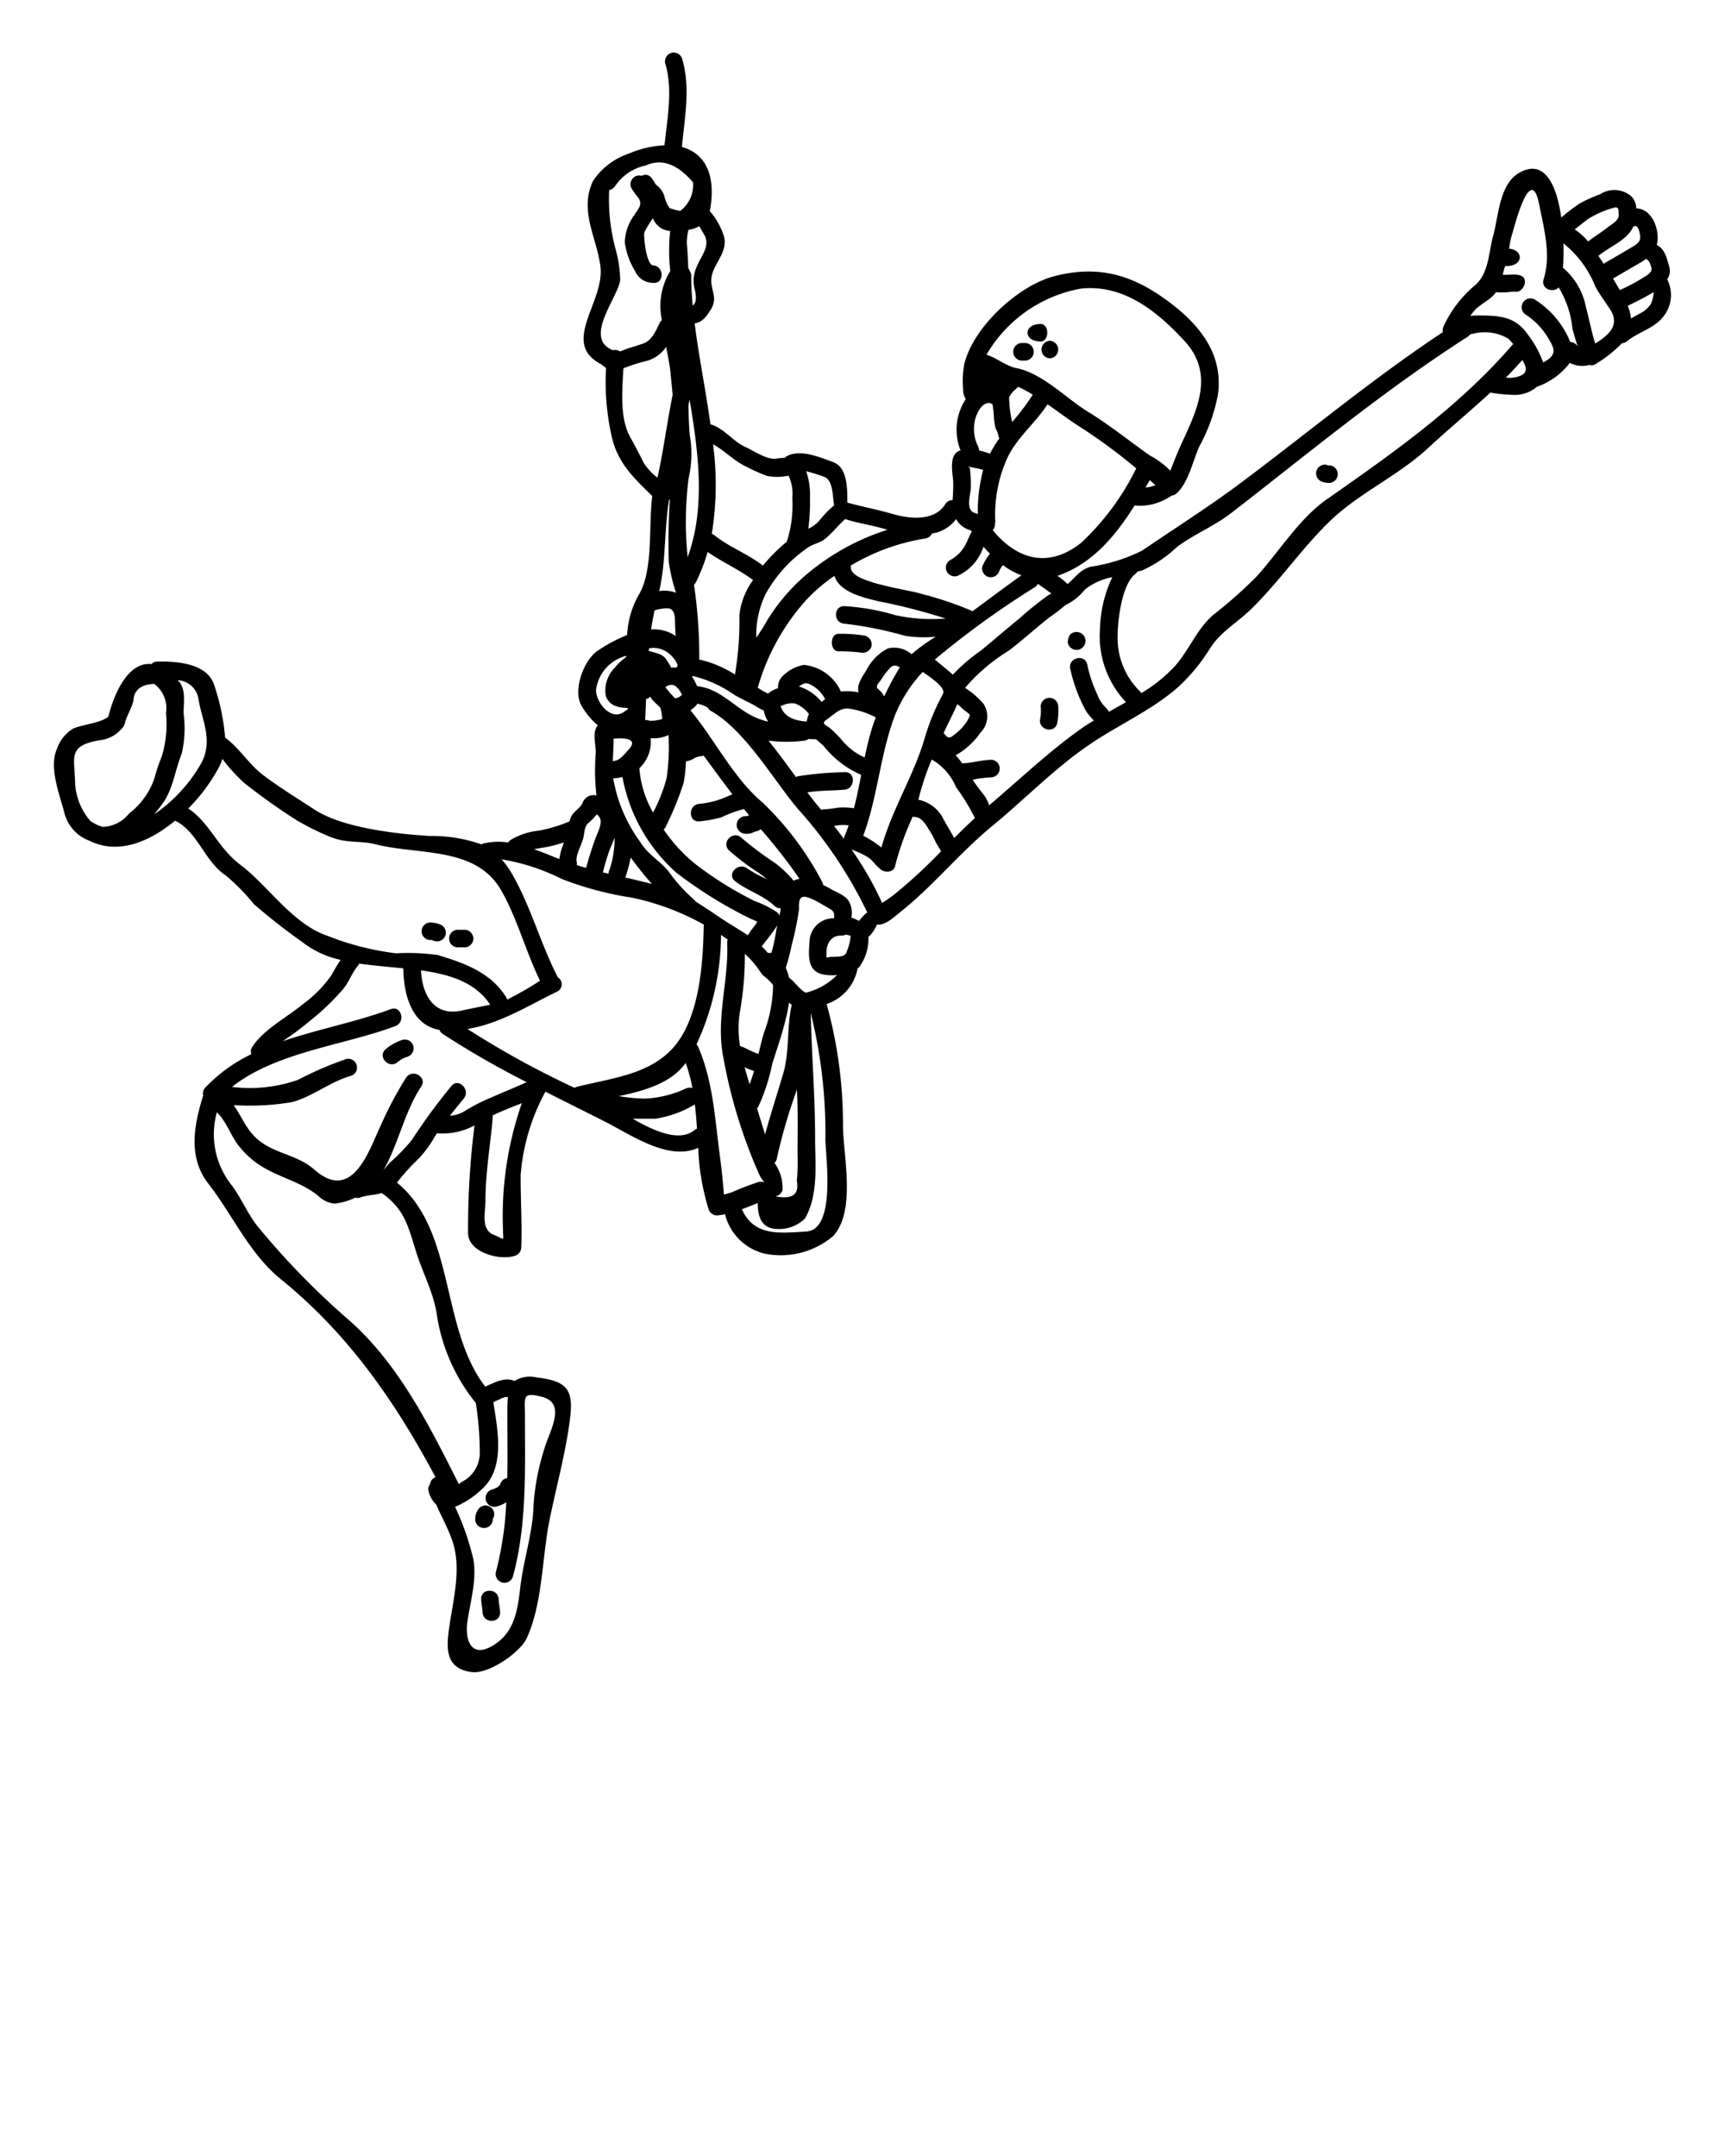<svg xmlns="http://www.w3.org/2000/svg" viewBox="0 0 128 160" x="0px" y="0px"><g><path d="M65.492,51.6a.486.486,0,0,1,.138.045,20.3,20.3,0,0,1,1.135-2.113l.006-.007c-.235-.136-.476-.221-.7.02a4.755,4.755,0,0,0-.652.835c-.163.274-.515.529-.268.744C65.238,51.2,65.669,51.6,65.492,51.6Zm51.664-25.688c.007.026.013.059.019.085v-.033C117.169,25.944,117.163,25.931,117.156,25.912ZM45.206,14.046a14.186,14.186,0,0,0,.509,4.579,9.313,9.313,0,0,1,.306,2.153c-.169,1.324-2.772,4.325-.541,5.212a.713.713,0,0,1,.541.091c.261-.1.574-.234.64-.247.332-.092.652-.2.978-.307.717-.222,1-.913,1.3-1.546a.706.706,0,0,1,.176-.228,4.953,4.953,0,0,1,.62-3.64,13.706,13.706,0,0,1-.072-2.081,7.873,7.873,0,0,1,.072-.894h-.02a1.455,1.455,0,0,1-1.265-.939,6.288,6.288,0,0,0-.639,1.057c-.066.143.117,2.387.658,2.439.829.066.835,1.37,0,1.3a1.469,1.469,0,0,1-1.35-.887A5.581,5.581,0,0,1,46.361,18a3.577,3.577,0,0,1,.723-2.061c.242-.417.672-.77.242-1.311a5.007,5.007,0,0,1-.457-.639.651.651,0,0,1,.757-.94.529.529,0,0,1,.7.137,2.955,2.955,0,0,1,.333.509,1.658,1.658,0,0,1,.646.881,2.3,2.3,0,0,0,.385.867,4.277,4.277,0,0,0,.782.209,2.4,2.4,0,0,0,.953-2.12q-1.761-2.055-3.5-1.253a3.635,3.635,0,0,0-2.27,1.514C45.486,14.02,45.206,14.184,45.206,14.046Zm78.466,5.108c.137.476.391.978.105,1.461a.649.649,0,0,1-.072.105,2.555,2.555,0,0,1-.261,2.752c-.7.913-1.853,1.148-2.707,1.846a.722.722,0,0,1-.385.157A9.856,9.856,0,0,1,118.428,27a.56.56,0,0,1-.5.085,1.993,1.993,0,0,1-1.442-.157,5.235,5.235,0,0,1-2.4,1.761c-.013,0-.026,0-.032.007a2.531,2.531,0,0,1-1.82.606,11.258,11.258,0,0,1-1.644-.169c-1.513,1.4-3.105,2.713-4.612,4.109-2.263,2.1-5.16,3.347-7.345,5.48-2.068,2.015-3.712,4.442-5.779,6.464-1.044,1.024-2.257,1.67-3.066,2.929a13.484,13.484,0,0,1-2.3,2.812c-1.9,1.722-4.547,2.889-6.667,4.344-2.569,1.748-4.8,4.064-7.208,6.04-2.432,2-4.377,4.449-6.823,6.386-.437.346-1.03.927-1.631.927a.19.19,0,0,1-.078-.02,3.005,3.005,0,0,1-.443.724.678.678,0,0,1-.2.189,3.549,3.549,0,0,1-.7,2.277c-.026.02-.065.039-.1.065a3.464,3.464,0,0,1-2.3,2.655,33.377,33.377,0,0,1,1.214,9.048c.019,2.218.991,6.353-.751,8.186a6.013,6.013,0,0,1-5.068,1.285A3.994,3.994,0,0,1,53.8,90.112a4.757,4.757,0,0,1-.6.085.654.654,0,0,1-.627-.483,17.416,17.416,0,0,1-.763-4.533c-2.172,1-4.951-.933-6.771-1.866-1.494-.763-3.033-1.519-4.566-2.3a15.378,15.378,0,0,0-1.84,6.21c-.006,1.774.111,3.575.046,5.336a.663.663,0,0,1-.476.633c-1.083.372-3.418-.222-3.47-1.644a61.049,61.049,0,0,1,.476-8.03,5,5,0,0,1-2.779.581c-.059.091-.117.169-.176.261a7.882,7.882,0,0,1-1.533,1.956,17.3,17.3,0,0,0-1.266,1.442c4.358,3.594,3.21,10.829,6.556,15.147.228-.118.47-.215.672-.3a2.665,2.665,0,0,1,.907-.235,1.553,1.553,0,0,1,.594.111,2.1,2.1,0,0,1,1.591-.268c2.2.255,2.772.829,2.544,2.87-.287,2.531-1.031,5.193-1.533,7.678-.568,2.766-.508,6.2-1.69,8.787-.5,1.1-2.85,2.713-4.115,2.537-1.931-.267-1.873-1.728-1.651-3.3.294-2.081.952-4.423.215-6.5-.326-.926-.8-1.755-1.174-2.629a1.963,1.963,0,0,1-.561-.959.544.544,0,0,1,.1-.548.626.626,0,0,1,.405-.528c-2.981-5.59-6.452-10.613-11.468-14.683-2.361-1.918-3.568-4.762-5.395-7.111-1.52-1.95-1.05-4.357-.385-6.5,0-.013.014-.02.014-.033a.62.62,0,0,1,.15-.58,11.589,11.589,0,0,1,3.424-2.486.562.562,0,0,1,.065-.535c.822-1.291,2.532-2.165,3.686-3.124A9.248,9.248,0,0,0,24.573,72.4c.228-.4.444-.789.7-1.167a7,7,0,0,1-2.87-1.344,45.182,45.182,0,0,1-3.574-2.8,14.953,14.953,0,0,0-2.055-2.1c-1.592-1.05-2.114-3.288-3.784-4.084-1.911,1.585-4.247,2.544-6.353,1.488a2.986,2.986,0,0,1-1.853-2.042c-.352-1.389-1.181-3.366-.555-4.788a2.831,2.831,0,0,1,1.2-1.494c.7-.307,2.016-.4,2.609-.88.509-2.036,1.6-4.084,3.2-3.908a.59.59,0,0,1,.431-.182c1.474-.027,3.783.11,4.26,1.846a16.182,16.182,0,0,1,.776,3.8c1.03.731,1.748,1.951,2.766,2.733,1.239.946,2.544,1.735,3.835,2.583,2.081,1.377,6.08,1.827,8.585,1.977a11.13,11.13,0,0,1,3.841.626.647.647,0,0,1,.118-.058,4.655,4.655,0,0,1,1.859-.079.633.633,0,0,1,.163-.183,4.992,4.992,0,0,1,2.114-.7,11.176,11.176,0,0,0,2.27-.684c.033-.1.059-.2.1-.294.182-.457.678-.639.874-1.089a.872.872,0,0,1,.958-.561c.027.006.046.013.072.019a16.3,16.3,0,0,1-.052-3.183c.014-.613-.294-1.494.15-2.022A5.6,5.6,0,0,1,43.164,52.4c-.691-1.135.143-3.405,1.174-4.1a11.411,11.411,0,0,1,2.2-1.174,6.666,6.666,0,0,1,.822-2.916c1.135-1.82.751-5.016,1.037-7.4-1.265-1.245-2.439-2.3-2.948-4.168a18.18,18.18,0,0,1-.476-5.323,1,1,0,0,1-.118-.117.549.549,0,0,1-.241-.17c-3.066-1.565.255-4.605-.059-7.227-.267-2.205-1.6-4.136-.554-6.373A5.171,5.171,0,0,1,46.661,11.4a7.769,7.769,0,0,1,2.648-.62c.2-2,.639-4.116.052-6.079a.65.65,0,0,1,1.252-.346c.646,2.14.183,4.384-.012,6.556,1.552.417,2.5,1.8,2.132,4.39a1.769,1.769,0,0,1-.072.359,5.222,5.222,0,0,1,1.051,1.852c.339,1.181-.744,2-.914,3.053-.149.926.549,1.474-.077,2.446-.372.574-.614.881-1.175.992.307,2.433.822,4.964,1.175,7.495a.4.4,0,0,1,.1.019c.985.359,1.572,1.233,2.479,1.651.6.274,1.585.945,2.25.874.255-.033.47-.059.711-.072.02-.02,0-.039.02-.052.992-.659,2.551.013,3.529.372,1.025.371,1.063,1.813,1.063,2.778V37.3c1.3.352,2.316.535,3.379.848,1.26.365,3.092.554,3.888-.731a.608.608,0,0,1,.541-.3,11.476,11.476,0,0,0,.046-1.441c-.046-.633-.352-2.01.548-2.251a4.119,4.119,0,0,1,.392-3.809,1.19,1.19,0,0,1-.2-.731A6.574,6.574,0,0,1,71.54,27.1v-.026c.639-2.772,4.018-5.91,6.758-6.595,3.333-.835,5.857-.033,8.519,1.983,2.27,1.716,3.952,3.868,3.561,6.8a13.022,13.022,0,0,1-1.389,3.881c-.483,1.07-.789,2.649-1.683,3.471a.685.685,0,0,1-.378.169,4.12,4.12,0,0,1-2.636.744A.407.407,0,0,1,84.2,37.5c-1.415,2.244-3.1,4.3-5.662,5.211-.026.013-.052.013-.078.027a3.838,3.838,0,0,1,.75.606c.554-.443.958-1.109,1.755-1.291a12.762,12.762,0,0,0,3.777-1.188c2.53-1.728,5.074-3.327,7.52-5.172,4.984-3.745,9.635-7.613,14.8-11.044a.658.658,0,0,1,.039-.4,8.754,8.754,0,0,1,2.335-3.066c1.051-.887,1.018-2.452,1.364-3.7.4-1.423.444-3.784,1.9-4.638,1.931-1.135,2.818.932,3.151,3.3a13.382,13.382,0,0,1,1.337-1.03,11.759,11.759,0,0,1,1.546-.7,1.927,1.927,0,0,1,2.323.163,1.309,1.309,0,0,1,.358.887c1.07.019,1.644,1.311,1.585,2.316a1.81,1.81,0,0,1-.065.4,1.19,1.19,0,0,1,.379.287A2.079,2.079,0,0,1,123.672,19.154Zm-1.154,3.366a2.637,2.637,0,0,0,.189-.842,20.737,20.737,0,0,1-1.924,1.011,3.332,3.332,0,0,1,.241.94c.2-.111.411-.222.613-.339A2.068,2.068,0,0,0,122.518,22.52Zm-.268-2.12c.411-.3.339-.457.164-.894a.639.639,0,0,0-.262-.293c-.11.078-.228.15-.352.228-.7.417-1.409.815-2.107,1.233.17.287.339.567.5.854A14.217,14.217,0,0,0,122.25,20.4Zm-1.109-2.088c.49-.293.653-.463.516-1.056-.026-.111-.111-.529-.34-.47a.655.655,0,0,1-.117.013,1.329,1.329,0,0,1-.091.189c-.509.9-1.716,1.337-2.5,2,.131.2.255.385.385.587C119.706,19.147,120.431,18.743,121.141,18.312Zm-1.852-1.435c.267-.215.868-.515.822-.932-.033-.307.065-.679-.4-.516a7.273,7.273,0,0,0-1.866.816c-.339.26-.665.522-1,.782a4.757,4.757,0,0,1,1,.894C118.31,17.549,118.826,17.243,119.289,16.877Zm-.92,8.617c.874-.547,1.879-1.291,1.142-2.472-.366-.594-.822-1.154-1.142-1.781a7.774,7.774,0,0,0-2.361-3.183,18.025,18.025,0,0,1-.033,1.813,5.03,5.03,0,0,1,1.7,2.9C117.926,23.7,118.089,24.594,118.369,25.494Zm-1.292.222c-.176-.5-.385-1.239-.4-1.35a7.226,7.226,0,0,0-1.024-3.04c-.4.45-1.337.111-1.115-.594.574-1.813.026-3.776-.327-5.557-.613-3.131-1.813,1.539-1.957,2.042a6.017,6.017,0,0,0-.267,1.226h-.189c1.3,0,1.3,1.3.006,1.3h-.091c-.066,0-.131.384-.209.652h.235c.268,0,.509-.033.763-.013.359.026.653.157.653.528,0,.339-.294.763-.653.737-.3-.026-.574.052-.874.052h-.483a1.167,1.167,0,0,1-.143-.019c-.346.561-1.181.874-1.624,1.4-.1.124-.19.242-.281.359.248-.019.483-.026.672-.026,1.481.007,2.668.072,3.581,1.389a7.654,7.654,0,0,1,1.161,2.108l.274-.177c.672-.424.568-.867.2-1.461a5.34,5.34,0,0,0-1.774-1.924.654.654,0,0,1,.658-1.129,6.69,6.69,0,0,1,2.649,3.158A.7.7,0,0,1,117.077,25.716Zm-4.533,2.257c.985-.235.672-.815.417-1.252-.4.443-.8.88-1.22,1.3A2.059,2.059,0,0,0,112.544,27.973Zm-.267-2.439a2.622,2.622,0,0,0-.359-.4,3.419,3.419,0,0,0-2.505-.391c-.053.007-.176.04-.313.065a.657.657,0,0,1-.183.176c-6.177,3.954-11.728,8.572-17.534,13.073-1.279.991-2.753,1.572-4.045,2.531a9.251,9.251,0,0,1-2.6,1.748c-.1.026-.222.052-.333.078a.806.806,0,0,1-.163.183c-1,.77-1.311,3.431-1.311,4.6a5.527,5.527,0,0,0,1.657,4.109.614.614,0,0,1,.1.131A11.131,11.131,0,0,0,87.2,49.415c1.031-1.174,1.631-2.747,2.805-3.764A34.915,34.915,0,0,0,93.229,42.8c1.631-1.794,3.177-4.312,5.2-5.727C103.386,33.6,108.3,30.158,112.277,25.534Zm-24.743,7.69c1.161-2.563,2.733-5.368.34-7.945-2.016-2.165-4.476-4.194-7.659-3.861A10.191,10.191,0,0,0,73.2,26.323c.757.228,1.448.848,2.237,1,1.905.378,3.666,2.23,5.264,3.215,1.677,1.031,3.028,2.14,4.619,3.262a6.321,6.321,0,0,1,1.52,1.128C87.065,34.359,87.293,33.792,87.534,33.224Zm-1.8,2.786c-.137-.131-.281-.255-.417-.385-.1.189-.209.372-.32.554A2.656,2.656,0,0,0,85.734,36.01ZM82.289,52.82c.418-.235.842-.47,1.26-.711a7.117,7.117,0,0,1-1.925-5.454,9.37,9.37,0,0,1,.914-3.822,4.653,4.653,0,0,0-2.029.913,4.138,4.138,0,0,1-1.455,1.161,11.874,11.874,0,0,1-1.168.894c-1.037.815-2,1.709-3.052,2.5a13.549,13.549,0,0,0-3.229,2.752,5.738,5.738,0,0,1,1.37,1.175,1.691,1.691,0,0,1-.215,2.133,5.517,5.517,0,0,1-1.847,1.689,4.912,4.912,0,0,1,.483.6c.737-.026,1.448-.254,2.185-.267a.652.652,0,0,1,0,1.3,9.467,9.467,0,0,0-1.409.183c.248.372.509.724.8,1.083a2.534,2.534,0,0,1,.423.815c2.238-1.891,4.365-3.933,6.759-5.635.313-.229.658-.444,1.011-.659a6.882,6.882,0,0,1-.555-.659c-.195-.346-.365-.711-.528-1.077a12.3,12.3,0,0,1-.665-2.087c-.2-.815,1.063-1.168,1.258-.346a9.819,9.819,0,0,0,.744,2.225,2.7,2.7,0,0,0,.5.854A2.413,2.413,0,0,1,82.289,52.82ZM80.241,40.269a19.045,19.045,0,0,0,4.071-5.512,41.813,41.813,0,0,0-4.266-3.137c-.79-.509-1.546-1.083-2.316-1.618-.887,1.383-2.185,2.381-2.935,3.881a10.173,10.173,0,0,0-.94,4.834.508.508,0,0,1-.032.137.67.67,0,0,1-.157.495C75.415,41.476,77.763,42.252,80.241,40.269ZM77.763,44.19c.312-.2.332-.065-.079-.385-.221-.17-.45-.32-.678-.476a.637.637,0,0,1-.215.247,65.574,65.574,0,0,0-7.424,5.369c.568.483,1.018.828,1.337,1.122a13.031,13.031,0,0,1,2.075-1.781c.972-.8,1.924-1.624,2.9-2.42A23.17,23.17,0,0,1,77.763,44.19Zm-1.129-14.9a10.315,10.315,0,0,0-1-.548c-.033-.013-.065-.02-.1-.033a.909.909,0,0,1-.137.144,1.941,1.941,0,0,0-.521.639c0,.013.006.026.006.039a8.9,8.9,0,0,0,.189,1.631c.006.052.026.1.033.157A17.46,17.46,0,0,0,76.634,29.291Zm-.848,13.4a5.276,5.276,0,0,1-1.363-.75,1.656,1.656,0,0,0-.268.424.668.668,0,0,1-.8.456.659.659,0,0,1-.457-.8,4.236,4.236,0,0,1,.555-.926c-.163-.17-.326-.346-.476-.522a3.61,3.61,0,0,1-1.84,2.126.649.649,0,0,1-.652-1.121A2.815,2.815,0,0,0,71.657,40.4c.163-.333.287-.659.45-.959-.02-.026-.039-.052-.058-.079a1.755,1.755,0,0,1-1.037-.73.926.926,0,0,1-.06-.117,2.7,2.7,0,0,1-1.794,1.076.669.669,0,0,1-.528.378,15.485,15.485,0,0,0-5.512,2.009,1.346,1.346,0,0,1,.026.163c-.039,1.1,4.358,1.625,5.225,1.931a25.426,25.426,0,0,1,3.8,1.285C73.372,44.47,74.566,43.57,75.786,42.7ZM74.155,32.533a.758.758,0,0,1-.085-.255c-.032-.228-.189-.41-.228-.645a4.66,4.66,0,0,1-.091-.659c-.007-.281-.059-.666-.1-.966a.589.589,0,0,0-.261-.1c-.515,0-.848.645-.978,1.043a2.883,2.883,0,0,0,.156,2.16.762.762,0,0,1,.085.319,6.048,6.048,0,0,1,.8.241A9.686,9.686,0,0,1,74.155,32.533Zm-1.6,5.61a12.02,12.02,0,0,1,.4-3.268,4.546,4.546,0,0,0-.723-.163q-.647-.167-.274-.02a9.789,9.789,0,0,1,.071,1.631c-.045.443-.332,1.435.2,1.7A2.007,2.007,0,0,0,72.557,38.143Zm-.926,15.564a2.1,2.1,0,0,0,.346-.652,1.933,1.933,0,0,0-.379-.313c-.195-.157-.365-.346-.561-.49-.137.32-.306.692-.534,1.148-.151.3-.32.646-.483,1,.241.261.339.483.678.209A3.951,3.951,0,0,0,71.631,53.707ZM70.8,62.193c.5-.5,1.011-1,1.539-1.48a14.91,14.91,0,0,0-1.4-2.3,4.254,4.254,0,0,0-1.8-2.048,19.432,19.432,0,0,0-.92,2.694c-.02.092-.052.19-.079.287a2.7,2.7,0,0,1,1.742,1.207C70.163,61.111,70.515,61.639,70.8,62.193Zm-.829-10.7c.235-.463-.926-1.22-1.5-1.631a10.311,10.311,0,0,0-2.042,3.171c-1.122,2.915-1.291,6.1-2.374,8.988a7.906,7.906,0,0,1,1.35.875c.77-2.819,2.472-5.467,3.248-8.252A16.867,16.867,0,0,1,69.974,51.489Zm-3.562-5.845a13.048,13.048,0,0,0,3.764.255,43.852,43.852,0,0,0-4.97-1.279c-1.142-.274-2.9-.672-3.288-1.885a12.052,12.052,0,0,0-2.172,1.879,16.436,16.436,0,0,0-3.516,6.418,5.476,5.476,0,0,0,.77.437,1.885,1.885,0,0,1,.737-.4,1.145,1.145,0,0,1,.326-.887,3.021,3.021,0,0,1,1.578-.842,3.386,3.386,0,0,1,2.76,1.977c.013,0,.026-.007.039-.007a4.371,4.371,0,0,1,1.278.066c-.169-.568.268-1.142.574-1.644a3.657,3.657,0,0,1,1.592-1.611,1.936,1.936,0,0,1,1.754.424,15.056,15.056,0,0,1,1.8-1.3,8.789,8.789,0,0,1-2.283-.065,28,28,0,0,0-4.5-.9c-.841-.046-.815-1.35.026-1.3A16.585,16.585,0,0,1,66.412,45.644ZM69.83,63.178c-.136-.28-.332-.522-.456-.809a5.014,5.014,0,0,0-.405-.737c-.228-.365-.567-1.011-1.095-1a.462.462,0,0,1-.144-.033,21.223,21.223,0,0,0-1.3,3.627c-.091.529-.75.574-1.089.287-.809-.678-.405-.776-2.159-1.474a24.346,24.346,0,0,1,2.263,3.947.038.038,0,0,0,.007.026c.247-.157.547-.353.926-.646A39.409,39.409,0,0,0,69.83,63.178ZM65.852,39.317c-.216-.065-.444-.131-.672-.189-.822-.209-1.657-.34-2.466-.607-.528.47-.946,1.024-1.5,1.474-.372.307-.88.366-1.272.646A10.06,10.06,0,0,0,56.8,44.105a7.091,7.091,0,0,0-.685,3.216,15.091,15.091,0,0,0,.842-1.331A14.252,14.252,0,0,1,59.8,42.67,17.434,17.434,0,0,1,65.852,39.317ZM64.69,54.092c.091-.3.19-.574.294-.855a6.123,6.123,0,0,0-2.081-.659c-.659,0-1.024.457-1.553.816-.5.339.014.43.307.7.261.241.509.489.75.75a4.611,4.611,0,0,0,1.755,1.37C64.312,55.494,64.475,54.783,64.69,54.092Zm-.332,13.6a.336.336,0,0,1-.04-.052,32.455,32.455,0,0,0-5.126-7.625c-1.854-2.212-3.9-5.806-6.432-7.254a.608.608,0,0,1-.242-.241,2.033,2.033,0,0,0-.769-.294c-.033.039-.053.085-.092.124a2.414,2.414,0,0,1-.424.365c1.8,2.166,3.21,5.056,5.362,6.85a22.853,22.853,0,0,1,4.39,5.838.719.719,0,0,1,.1.28c.163.079.339.157.489.248.444.281,1.135.476,1.416.959a1.744,1.744,0,0,1,.221.868c0,.45-.156.28.163.411.138.058.261.117.372.176A4.1,4.1,0,0,1,64.358,67.692ZM63.9,57.5H63.9a7.205,7.205,0,0,1-2.766-2.12c-.209-.2-.405-.365-.581-.521h-.013a5.021,5.021,0,0,1-.541-.02.668.668,0,0,1-.333.13,10.526,10.526,0,0,1-2.642-.006c.711.88,1.39,1.813,2.042,2.707a.557.557,0,0,1,.157-.065,24.962,24.962,0,0,1,3.437-.3c.835-.072.829,1.233,0,1.3-.92.079-1.846.046-2.753.2q.382.508.764.978c.091.1.169.2.254.307.02,0,.032-.013.046-.013a11.394,11.394,0,0,0,1.252-.144,5.5,5.5,0,0,1,1.089.04.147.147,0,0,1,.053.013C63.575,59.173,63.744,58.338,63.9,57.5ZM62.818,70.641a3.626,3.626,0,0,0,.3-1.181c0-.032-.215-.072-.372-.1a.658.658,0,0,1-.306.072c-.757-.032-1.116.594-1.116,1.266.007.515-.058.352.34.313S62.7,71.085,62.818,70.641Zm-.143-8.611c.111-.254.208-.515.3-.782a3.08,3.08,0,0,0-.737-.007c-.118.02-.235.033-.352.052.254.32.495.64.737.959A.705.705,0,0,1,62.675,62.03Zm-.561,10.326a3.38,3.38,0,0,1-1.142-.065c-1.115-.306-.965-1.487-.9-2.426a1.766,1.766,0,0,1,1.82-1.716c.013-.287.065-.5-.372-.737-.274-.144-.528-.313-.8-.457a3.982,3.982,0,0,0-.848-.378c-.633-.157-.581.411-.581.9a21.869,21.869,0,0,1-.548,2.668,15.983,15.983,0,0,1-.437,1.683,3.029,3.029,0,0,1,.228.691,1.954,1.954,0,0,0,.242.222c.137.111.855.979,1.057.92A4.923,4.923,0,0,0,62.114,72.356ZM61.892,37.5c-.117-.7-.072-1.912-.77-2.127a12.013,12.013,0,0,0-1.3-.4,5.39,5.39,0,0,1,.28,1.983,14.723,14.723,0,0,1-.124,2.283,2.4,2.4,0,0,0,.764-.541A8.7,8.7,0,0,1,61.892,37.5ZM59.831,91.391c2.237-.124,1.421-5.61,1.415-6.849a36.881,36.881,0,0,0-1.089-9.374c.072,3.1.326,6.177.326,9.276,0,2,.261,4.181-.744,5.975a2.748,2.748,0,0,1-2.5.731c-.874-.242-1.005-1.1-1.011-1.873-.385.157-.776.32-1.175.463C55.956,91.789,57.893,91.5,59.831,91.391Zm1.324-39.452c.026-.02.046-.039.072-.059a2.466,2.466,0,0,0-1.077-1.069c-.4-.216-.554-.059-.874.13a3.559,3.559,0,0,1,1.69,1.148A2.108,2.108,0,0,0,61.155,51.939Zm-1.142,1.07c0-.007.007-.013.013-.02a2.333,2.333,0,0,0-1.017-.776,1.594,1.594,0,0,0-.92.124,1.625,1.625,0,0,0-.242.124.628.628,0,0,1,.1-.013c.267.809,1.109,1.044,1.918,1.1A1.994,1.994,0,0,1,60.013,53.009Zm-.835,32.609c0-1.155.026-2.309,0-3.47-.006-.431-.026-.855-.046-1.285a41.461,41.461,0,0,0-1.5,5.159.605.605,0,0,1-.163.287,3.167,3.167,0,0,1,.6,2,.668.668,0,0,1-.456.456l-.066.02c1.246.241,1.768-.137,1.579-1.142A16.036,16.036,0,0,0,59.178,85.618Zm-.286-20.261a1.19,1.19,0,0,1,.436-.13,39.745,39.745,0,0,0-2.876-3.692.831.831,0,0,1-.431.176,2.551,2.551,0,0,1-.248.111,1.215,1.215,0,0,1-.456.052.663.663,0,0,1-.653-.652.655.655,0,0,1,.653-.653.482.482,0,0,0,.267-.065c-.13-.156-.254-.313-.385-.47a.625.625,0,0,1-.156.046,9.186,9.186,0,0,0-1.514.574,8.761,8.761,0,0,1-1.637.3c-.842.072-.835-1.233,0-1.3a6.325,6.325,0,0,0,1.7-.391c.261-.1.509-.222.756-.313-.723-.946-1.428-1.918-2.139-2.877a.681.681,0,0,1-.209.046,1.059,1.059,0,0,0-.509.176,2.213,2.213,0,0,1-.593.215,9.755,9.755,0,0,1-.17,1.579,22.462,22.462,0,0,1-1.3,3.2.64.64,0,0,1-.183.274,12.07,12.07,0,0,0,2.3,2.518,26.4,26.4,0,0,0,4.436,2.779,7.574,7.574,0,0,1,1.709.861.519.519,0,0,1,.143.234c.04-.182.079-.365.105-.548a.61.61,0,0,1-.463-.176c-.868-.815-2.022-1.122-2.936-1.846-.658-.528.274-1.441.92-.926a9.521,9.521,0,0,0,1.435.776,8.579,8.579,0,0,0-.718-.541A16.622,16.622,0,0,1,54.09,63.1c-.606-.587.32-1.507.927-.926A23.968,23.968,0,0,0,57.5,64.033,9.031,9.031,0,0,1,58.892,65.357Zm-.144,9.211c-.065-.046-.13-.105-.2-.157a12.415,12.415,0,0,1-.261,1.285c-.267,1.1-.639,2.153-.978,3.229a14.489,14.489,0,0,1-1.05,3.229c-.027.039-.059.059-.085.092.2.652.4,1.3.593,1.943.418-1.506.894-2.994,1.344-4.494C58.6,78.038,58.369,76.231,58.748,74.568Zm.045-37.606a3.21,3.21,0,0,0-.28-1.663,4.036,4.036,0,0,1-1.578.026,13.538,13.538,0,0,1-1.612-.718c-.868-.417-1.572-1.18-2.413-1.637a22.865,22.865,0,0,1-.092,6.647.908.908,0,0,1,.189.1c1.077.868,2.394,1.351,3.51,2.186a1.073,1.073,0,0,1,.084.078A13.132,13.132,0,0,1,58.383,40.2,8.876,8.876,0,0,0,58.793,36.962ZM57.547,69.369c.04-.235.079-.463.125-.692-.334.548-.764,1.038-1.149,1.559a6.625,6.625,0,0,1,.464.49.535.535,0,0,1,.248.006A11.5,11.5,0,0,0,57.547,69.369Zm-.867,7.293a10.385,10.385,0,0,0,.685-3.562,4.541,4.541,0,0,0-.718-.7.846.846,0,0,1-.13-.144l-.079-.1a7.236,7.236,0,0,0-1.167-1.376,24.251,24.251,0,0,1-.359,4.259,7.9,7.9,0,0,0-.006,2.577c.469.17.893.444,1.376.6C56.412,77.679,56.536,77.151,56.68,76.662ZM57,53.557a2.323,2.323,0,0,1-.327-.829,3.659,3.659,0,0,1-.574-.313c-.541-.313-1.115-.547-1.65-.88a9.229,9.229,0,0,0-3.046-1.37.413.413,0,0,1-.046.072.786.786,0,0,1,.118.169c.084.163.175.339.254.516,1.494.15,2.486,1.252,3.751,2.022A5.469,5.469,0,0,0,57,53.557Zm-.711,34.162c.684-.1.489.332.046-.562a37.841,37.841,0,0,1-2.669-8.721c-.561-2.831.411-5.616.294-8.46A.61.61,0,0,1,54,69.728c-.163-.118-.333-.229-.5-.346a19.424,19.424,0,0,1-1.82,8.128.653.653,0,0,1,.13.182c1.077,2.518,1.22,5.1,1.566,7.776.137,1.063.267,2.12.339,3.183l.561-.156A19.818,19.818,0,0,1,56.289,87.719Zm-.2-19.126a1.424,1.424,0,0,1,.1-.2,16.385,16.385,0,0,1-1.631-.8,31.533,31.533,0,0,1-4.37-2.831,12.52,12.52,0,0,1-4-7.1,3.238,3.238,0,0,1-.685.1,11.168,11.168,0,0,0,2.016,4.736c.568.933,1.422,1.357,2.087,2.166a11.951,11.951,0,0,0,1.859,2.067,1.02,1.02,0,0,1,.163.183c.5.307,1.057.679,1.768,1.161.77.516,1.461.907,2.094,1.331A8.2,8.2,0,0,1,56.086,68.593Zm-.208-25.545c-.007-.006-.014-.013-.02-.013-1.063-.8-2.277-1.317-3.353-2.074a13.338,13.338,0,0,1-.867,2.244.654.654,0,0,1-.144.189,36.889,36.889,0,0,1,.392,5.551,8.246,8.246,0,0,1,2.589,1.076c.02.013.04.02.059.033a23.968,23.968,0,0,0,.326-4.4A5.417,5.417,0,0,1,55.878,43.048Zm-.255,37.41c.124-.319.229-.646.326-.978a5.046,5.046,0,0,1-.7-.274C55.362,79.617,55.493,80.034,55.623,80.458ZM51.69,19.819c.287-.769,1.063-1.552.561-2.407-.131-.221-.242-.424-.365-.626a2.177,2.177,0,0,1-.8.268,4.342,4.342,0,0,0-.124.978c.052.509.084,1.213.11,1.879a.672.672,0,0,1,.125.234.418.418,0,0,1,.091.255c0,.744.046,1.5.111,2.27.365-.215.221-.946.13-1.285A2.446,2.446,0,0,1,51.69,19.819Zm.528,48.852c0-.019.013-.033.013-.052a18.771,18.771,0,0,0-5.375-2.009,24.171,24.171,0,0,1-5.192-1.39,15.52,15.52,0,0,0-4.443-1.448A6.767,6.767,0,0,1,38,64.862c1.383,2.406,2.094,5.127,3.366,7.612.013.019.006.032.019.052a.6.6,0,0,1-.033,1.057c-2.224,1.076-4.24,2.381-6.666,2.779a67.1,67.1,0,0,0,7.952,4.37.574.574,0,0,1,.169-.078c2.864-.724,6.139-.952,7.822-3.836C51.957,74.535,52.172,71.287,52.218,68.671Zm-.5,15.088c-.039-.6-.085-1.2-.157-1.8a8.035,8.035,0,0,1-2.929,1.063H46.947c1.664.952,3.477,1.748,4.593.841A.828.828,0,0,1,51.716,83.759Zm-.692-42.414c1.318-3.594.829-7.638.144-11.682-.026.143-.059.28-.085.424.013.743.033,1.481.1,2.218a8.186,8.186,0,0,1-.1,3.255A26.472,26.472,0,0,0,51.024,41.345Zm-.111,39.426a.681.681,0,0,1,.464-.026,11.729,11.729,0,0,0-.5-1.859c-1.044,1.474-3.046,2.068-4.964,2.459a12.66,12.66,0,0,0,1.957.183A8.054,8.054,0,0,0,50.913,80.771Zm-.437-29.1.176-.157a.35.35,0,0,1-.071.033,1.423,1.423,0,0,0-.418-.594.515.515,0,0,0-.508-.1.428.428,0,0,0-.281.163c.085.092.163.19.248.294.137.183.319.332.456.509h.02A.74.74,0,0,0,50.476,51.672ZM50.2,49.519c.286-.15-.379-.92-.6-1.05a1.787,1.787,0,0,0-1.441-.352c-.006.065-.014.13-.02.2a4.721,4.721,0,0,1,.842.248c.384.163.482.424.7.75a.6.6,0,0,1,.1.228c.046,0,.092-.006.137-.006.085,0,.163.006.242.013C50.176,49.539,50.183,49.525,50.2,49.519Zm-.164-2.387c.033.019.065.045.1.071-.02-.352-.046-.711-.046-1.037-.006-.535-.052-1.1-.743-1.017a3.4,3.4,0,0,0-.777.15c-.1.469-.189.946-.254,1.415A2.874,2.874,0,0,1,50.039,47.132Zm-.124-17.848c-.065-.691-.13-1.278-.163-1.656-.052-.516-.182-1.168-.319-1.886a2.559,2.559,0,0,1-1.449,1.044,12.293,12.293,0,0,0-1.721.548c-.092,1.676-.281,3.711.515,5.127.352.626.685,1.272,1,1.905a4.352,4.352,0,0,0,1.011,1.083C49.237,33.407,49.5,31.332,49.915,29.284ZM49.7,37.066l-.052.02c-.372,2.244-.222,4.573-.73,6.778a2.5,2.5,0,0,1,1.245.124,12.784,12.784,0,0,1-.534-2.257C49.57,40.171,49.615,38.619,49.7,37.066Zm-.235,20.666a16.157,16.157,0,0,0,.144-3.184,2.629,2.629,0,0,1-1.325.235,2.707,2.707,0,0,1-.841,2.231A7.752,7.752,0,0,0,48.461,60.3,11.853,11.853,0,0,0,49.465,57.732Zm-.326-4.377a4.647,4.647,0,0,0-.124-.8c-.032-.11-.743-.639-.743-.867a.666.666,0,0,1-.333.189c-.02.515-.039,1.037-.065,1.559a.73.73,0,0,1,.326.052A2.626,2.626,0,0,0,49.139,53.355ZM48.155,65.54c.077.019.143.039.221.059A24.12,24.12,0,0,1,46.8,63.635a11.692,11.692,0,0,1-.366,1.4c-.013.032-.033.058-.045.084C46.967,65.253,47.554,65.39,48.155,65.54ZM46.673,55.6c.731-.835-.456-.842-1.141-.783v.267c-.013.463-.039.933-.059,1.4C45.956,56.434,46.158,56.186,46.673,55.6Zm-.1-2.942v-.124c-.684-.007-1.4-.157-1.63-.927a2.419,2.419,0,0,1,.685-2.067,3.8,3.8,0,0,1,.834-.777v-.1a3.792,3.792,0,0,0-.912.411,3,3,0,0,0-1.325,2.153c.02.952,1.162,2.354,2.146,1.552A.64.64,0,0,1,46.575,52.657Zm-1.043,10.58a6.6,6.6,0,0,0,.078-1.076c-.124.339-.28.672-.4.991a15.07,15.07,0,0,0-.469,1.586c.137.032.274.065.417.1a.377.377,0,0,1,.013-.143A6.307,6.307,0,0,0,45.532,63.237Zm-1.311-1.115c.137-.359.457-.959.32-1.364a.834.834,0,0,0-.255-.326,4.4,4.4,0,0,1-.672.685c-.281.294-.241.8-.352,1.161-.118.411-.561,1.246-.476,1.651a.529.529,0,0,1,.006.267c.235.078.463.143.7.209C43.706,63.629,43.934,62.885,44.221,62.122Zm-2.453.62c.026-.073.046-.151.065-.222a9.438,9.438,0,0,1-1.18.319c-.32.066-.672.111-1.018.183.509.176,1,.378,1.448.561.144.059.281.111.424.163A4.7,4.7,0,0,1,41.768,62.742Zm-1.376,44.781c.384-1.331,1.7-3.4-.2-3.869-1.474-.371-1.239.039-1.239,1.4,0,3.959.163,8.108-.894,11.95a.654.654,0,0,1-1.259-.352,24.687,24.687,0,0,0,.77-5.166,2.614,2.614,0,0,1-.731.319.653.653,0,0,1-.345-1.259c.228-.065.567-.209.632-.417a.608.608,0,0,1,.516-.437c.032-1.559.006-3.125.006-4.638,0-.515,0-.972.039-1.364-.176-.078-.535.124-.665.177a3.191,3.191,0,0,0-.411.2c.332,2.113.88,4.892-.842,6.438a6.5,6.5,0,0,1-2,1.318,19.9,19.9,0,0,1,1.349,3.849c.288,1.546-.221,3.183-.437,4.7-.175,1.24.216,2.727,1.86,1.768,1.67-.985,1.871-2.668,2.08-4.442.222-1.879.927-4.051.966-5.91A17.486,17.486,0,0,1,40.392,107.523Zm-2.76-33.34a25.983,25.983,0,0,0,2.44-1.4c-1.057-2.179-1.709-4.671-2.89-6.725-1.872-3.249-6.06-2.59-9.275-3.393-1.22-.306-2.173-.064-3.366-.547A18.9,18.9,0,0,1,22,60.863a45.208,45.208,0,0,1-3.9-2.779,12.664,12.664,0,0,1-1.6-1.768,3.609,3.609,0,0,1-.248.613A13.236,13.236,0,0,1,13.973,60c1.585,1.057,2.211,2.936,3.836,4.155,2.1,1.579,3.894,4.429,6.51,5.3a20.463,20.463,0,0,0,5.068,1.292,15.76,15.76,0,0,1,3.1.13c2,.6,3.934,1.3,5.069,3.125A.819.819,0,0,1,37.632,74.183Zm-.306,17.084a25.324,25.324,0,0,1,1.4-9.4c-.731.287-1.475.574-2.172.913a.463.463,0,0,1,.013.131c-.176,2.068-.542,4.083-.542,6.171,0,.887-.365,2.159.607,2.55C37.515,91.991,37.326,92.18,37.326,91.267Zm-1.2-9.68c.984-.437,1.976-.835,2.955-1.279a65.7,65.7,0,0,1-6.217-3.575.658.658,0,0,1-.254-.306c-2.068-.352-2.655-2.616-2.681-4.566-1.09-.111-2.2-.2-3.268-.352a1.308,1.308,0,0,1-.072.123c-.483.561-.7,1.3-1.194,1.847a19.082,19.082,0,0,1-1.742,1.741c-.6.5-1.2,1-1.826,1.461-.241.176-.542.372-.842.587,2.649-.906,5.506-1.441,8.011-2.381.789-.293,1.128.966.345,1.259-3.828,1.442-8.812,1.9-12.126,4.514a10.856,10.856,0,0,0,4.88-.515,25.885,25.885,0,0,1,3.613-1.559.65.65,0,0,1,.32,1.259c-1.507.418-2.858,1.552-4.364,1.944a18.587,18.587,0,0,1-4.325.222c.385.528.659,1.148,1.089,1.768,1.311,1.9,3.36,1.663,4.9,3.02,2.838,2.5,4.071-1.475,4.88-3.177a27.98,27.98,0,0,1,1.924-3.646c.463-.7,1.591-.046,1.128.652-1.246,1.872-1.722,4.357-2.8,6.2.169-.189.319-.385.469-.548a13.887,13.887,0,0,0,1.624-1.67A44.789,44.789,0,0,1,33.49,80.6c.528-.653,1.448.274.926.92-.352.437-.7.854-1.03,1.278a2.264,2.264,0,0,0,1.1-.346A12.747,12.747,0,0,1,36.126,81.587ZM35.6,107.751a23.9,23.9,0,0,0-.3-3.666c-.019-.026-.045-.033-.065-.059a13.629,13.629,0,0,1-2.8-6.327c-.234-1.762-1.1-3.262-1.6-4.938-.581-1.905-.9-3.092-2.518-4.227-.522.169-1,.13-1.579.332a.517.517,0,0,1-.359.007,4.744,4.744,0,0,1-1.552.45,1.982,1.982,0,0,1-1.187-.554c-1.168-.966-2.59-1.3-3.855-2A6.449,6.449,0,0,1,17.8,85.135c-.646-.75-.972-1.892-1.709-2.589a6.078,6.078,0,0,0,1.148,5.473c.672.926,1.121,2.015,1.826,2.928A57.5,57.5,0,0,0,26.047,98.1c3.614,3.268,5.839,7.75,8,12.042.092-.072.17-.137.242-.183A2.4,2.4,0,0,0,35.6,107.751ZM34.279,74.992c.692-.157,1.4-.281,2.094-.431-1.1-1.676-3.007-2.25-5.133-2.55C31.312,73.7,32.127,75.481,34.279,74.992ZM14.945,56.616c.881-1.683.052-3.092-.215-4.729a1.648,1.648,0,0,0-1.546-1.409c.026.033.058.052.091.091.535.594.346,1.637.346,2.342a8.521,8.521,0,0,1-.131,2.994c-.5,1.24-.639,2.636-1.428,3.731q-.294.411-.626.8A11.447,11.447,0,0,0,14.945,56.616ZM12.016,56.1a8.331,8.331,0,0,0,.3-3.19,2.255,2.255,0,0,0-.874-2.159c-.985.046-1.5.457-1.539,1.239-.137.594-.516,1.129-.653,1.742l-.019.039c0,.007-.007.013-.007.02a.632.632,0,0,1-.2.287,2.45,2.45,0,0,1-1.572.848c-2.388.385-1.944,1.2-1.885,2.981a4.673,4.673,0,0,0,1.174,3.059,1.6,1.6,0,0,1,.143.072,2.7,2.7,0,0,0,.744.326A2.593,2.593,0,0,0,9.57,60.38a5.615,5.615,0,0,0,1.9-2.648A12.3,12.3,0,0,1,12.016,56.1Z"/><path d="M98.637,34.535a.653.653,0,0,1,0,1.305,1.815,1.815,0,0,1-.5-.078.663.663,0,0,1-.457-.8.653.653,0,0,1,.8-.456A.155.155,0,0,0,98.637,34.535Z"/><path d="M79.374,47.138a.664.664,0,1,1-.144.548A1.17,1.17,0,0,1,79.374,47.138Z"/><path d="M78.526,52.415a4.771,4.771,0,0,1-.079,1.259c-.2.822-1.461.47-1.258-.345a3.289,3.289,0,0,0,.032-.914A.653.653,0,0,1,78.526,52.415Z"/><path d="M77.932,25.292a.653.653,0,0,1,0,1.3h-.058a.653.653,0,0,1,0-1.3Z"/><path d="M77.221,24.04c.653,0,.653,1.3,0,1.3C75.917,25.344,75.917,24.04,77.221,24.04Z"/><path d="M76.08,25.455a.653.653,0,0,1,0,1.305h-.268a.653.653,0,0,1,0-1.305Z"/><path d="M64.169,47.171a.682.682,0,0,1,.5.8.7.7,0,0,1-.835.45,14.33,14.33,0,0,0-1.618-.085c-.652,0-.652-1.3,0-1.3A11.449,11.449,0,0,1,64.169,47.171Z"/><path d="M37.11,119.656c.027.841-1.278.841-1.3,0-.013-.326-.1-.646-.111-.979-.032-.841,1.272-.835,1.3,0C37.013,119.01,37.1,119.33,37.11,119.656Z"/><path d="M36.347,111.808a.648.648,0,0,1,.235.894.05.05,0,0,1-.013-.033,1.054,1.054,0,0,0-.006.137.653.653,0,0,1-1.3,0,1.308,1.308,0,0,1,.2-.763A.663.663,0,0,1,36.347,111.808Z"/><path d="M34.495,69a.653.653,0,0,1,0,1.305h-.542a.653.653,0,0,1,0-1.305Z"/><path d="M32.76,68.652a.653.653,0,0,1,.235.893.677.677,0,0,1-.894.235.539.539,0,0,0-.215-.02.652.652,0,0,1,0-1.3A2.031,2.031,0,0,1,32.76,68.652Z"/><path d="M30.672,77.627a.668.668,0,0,1-.456.8,1.991,1.991,0,0,0-.692.379c-.62.567-1.54-.352-.926-.926a3.647,3.647,0,0,1,1.272-.712A.657.657,0,0,1,30.672,77.627Z"/></g></svg>